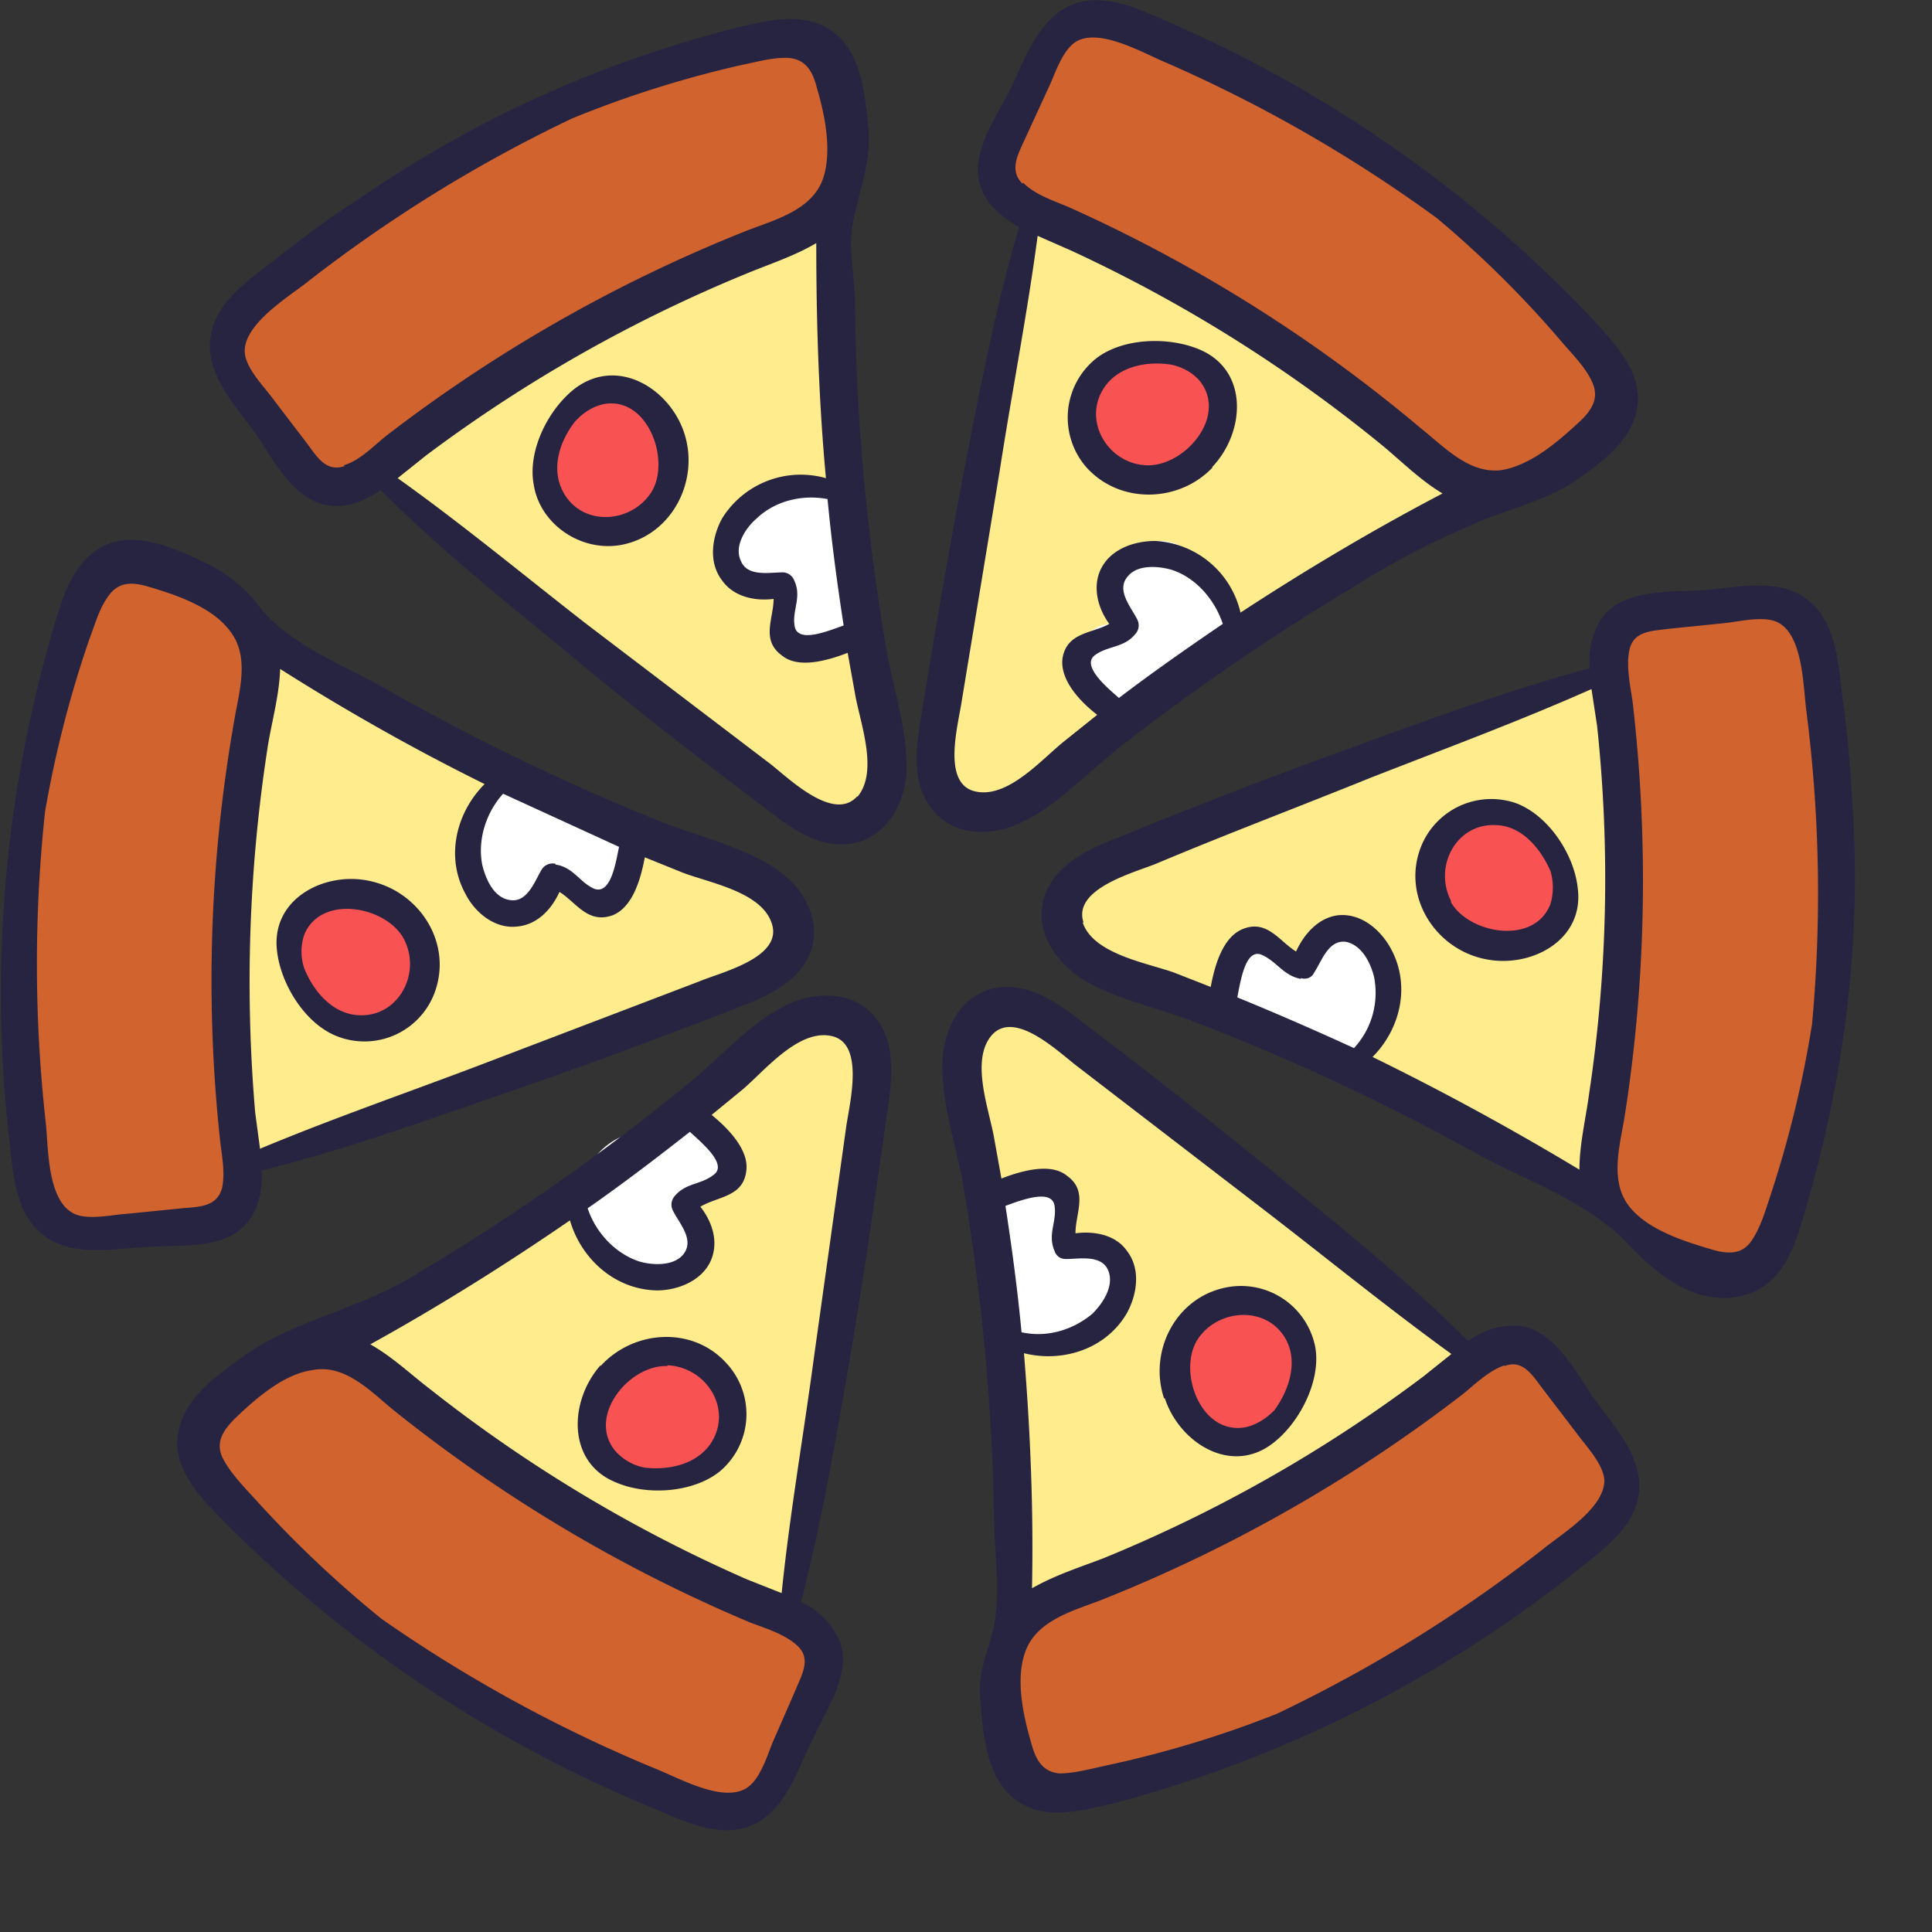 <svg xmlns="http://www.w3.org/2000/svg" viewBox="0 0 24 24">
  <rect x="0" y="0" width="24" height="24" fill="#333333" stroke="none"/>
  <g fill="none" fill-rule="nonzero">
    <path fill="#D1632E" d="M10.04.52C9.75.47 9.4.5 9.17.53c-.97.1-1.88.5-2.72.97-.7.38-1.38.81-2.02 1.3-.37.29-.73.6-1.1.88-.32.22-.5.62-.39 1 .06.19.2.34.31.5.2.3.34.54.68.69.36.14.7-.01 1-.21.28-.2.55-.39.82-.6.31-.26.7-.37 1.03-.6.3-.2.59-.44.9-.64.3-.2.63-.34.95-.5.46-.23 1-.27 1.44-.56.35-.23.42-.55.43-.95.01-.24-.02-.48-.03-.72 0-.16 0-.36-.14-.47a.67.67 0 00-.29-.1zM13.33.2c-.21.16-.34.45-.45.7-.13.25-.28.5-.36.78-.08.28-.22.6.04.8.2.16.48.22.72.33l1.1.53c.64.34 1.26.73 1.86 1.13.2.13.35.3.53.45.32.26.62.55.94.81.23.2.38.3.69.33.37.02.78-.14 1.1-.34.51-.33.8-.86.42-1.4-.16-.23-.37-.5-.6-.66-.23-.16-.42-.37-.64-.56l-.64-.55c-.49-.44-1.12-.64-1.61-1.07-.25-.2-.62-.3-.92-.43-.31-.16-.62-.32-.95-.46a5.1 5.1 0 00-1.23-.4zM20.01 7.93c.05.1.03.2.03.3l.03.68c0 .46.06.9.06 1.36 0 .71.07 1.43.03 2.14-.03.64-.06 1.24-.18 1.86-.1.56.16.92.59 1.24.2.16.37.3.64.34.28.04.42-.13.57-.35.5-.73.88-1.56.97-2.44.16-1.43.19-2.82 0-4.25-.05-.3-.15-.6-.3-.87-.07-.15-.12-.28-.27-.35-.27-.12-.65-.07-.94-.08-.27 0-.93-.02-1.23.42zM18.23 16.9c-.64.56-1.34 1.05-2.09 1.45-.71.38-1.42.8-2.18 1.06-.57.2-1.14.25-1.35.9-.17.5-.12 1.15.1 1.63.29.62 1.53.27 2 .12.5-.17.92-.47 1.39-.7.59-.3 1.15-.6 1.72-.92a8.92 8.92 0 001.84-1.36c.16-.17.25-.34.36-.54.18-.28 0-.42-.15-.68a7.8 7.8 0 00-.43-.68c-.14-.19-.3-.43-.54-.46-.22-.02-.51.02-.67.18zM3.67 16.8c-.55.26-1.28.65-1.17 1.36.06.4.42.7.7.97.25.23.45.46.74.65.33.21.61.47.93.69.5.34 1.04.62 1.56.94.53.33 1.03.61 1.63.82.37.13.85.35 1.25.2.64-.25.65-1.1.83-1.65.06-.2.12-.26-.04-.41a2.65 2.65 0 00-1.03-.57c-.4-.13-.78-.34-1.16-.52a5.9 5.9 0 01-.83-.48c-.17-.11-.29-.28-.45-.4l-1.5-1.06c-.39-.29-.86-.77-1.46-.54zM1.32 7.08l-.4.98c-.14.32-.3.62-.37.96l-.14.8c-.06.35-.17.72-.2 1.07-.01.33.02.67.02 1 0 .76.1 1.51.08 2.27-.02.72.45 1.16 1.14 1.2.29.01.58 0 .87-.04.2-.04.48-.04.6-.22.14-.19.14-.56.13-.79-.02-.63-.16-1.23-.22-1.86-.08-.82.04-1.65.15-2.45l.23-1.5c.04-.3.02-.6-.17-.86-.36-.5-1.09-.89-1.72-.56z"/>
    <path fill="#FFEC8D" d="M4.8 5.86c.42-.6 1.2-.97 1.82-1.33.52-.3 1.02-.64 1.55-.94a9.96 9.96 0 012.1-.92c.02.35-.06.7-.02 1.05l.22 1.75c.07.57.12 1.15.22 1.72.09.56.24 1.13.25 1.72 0 .3.18.8-.1 1.02-.24.2-.71.2-1 .07-.5-.22-.83-.72-1.26-1.06-.49-.38-.92-.81-1.42-1.18-.52-.38-.97-.9-1.56-1.19a3.45 3.45 0 01-.88-.6c.07-.12.22-.22.09-.11zM12.87 2.72c-.17.35-.17.83-.24 1.21-.08.44-.17.88-.28 1.31-.18.8-.3 1.6-.45 2.4-.05.3-.06.61-.12.92-.05.28-.15.61-.11.9.09.64.7.57 1.13.33.82-.45 1.5-1.12 2.28-1.63.7-.46 1.45-.87 2.16-1.33.27-.17.6-.3.84-.53.15-.14.08-.22-.04-.4-.2-.28-.46-.41-.73-.6-.3-.2-.54-.45-.83-.65-.33-.22-.7-.32-1.03-.52-.3-.18-.6-.4-.92-.56-.31-.16-.65-.3-.96-.49-.17-.1-.55-.25-.7-.36zM13.1 11.35c.16-.62 1.08-.87 1.61-.99.87-.2 1.67-.59 2.49-.93.41-.17.83-.33 1.25-.48l.7-.29c.2-.08.44-.29.65-.3.32-.02.3.38.31.6.01.35.04.74.1 1.1.1.79.05 1.61-.04 2.4-.07.66-.12 1.34-.34 1.96-.03.09-.03.24-.1.29-.12.07-.38-.08-.47-.13-.28-.13-.51-.34-.81-.45-.32-.11-.6-.27-.92-.41-.6-.28-1.22-.52-1.82-.8-.3-.15-.6-.36-.91-.48l-.75-.3c-.21-.08-.46-.17-.61-.36-.14-.17-.12-.36-.33-.43zM12.37 12.49c-.3.04-.38.63-.4.83-.03.47.1.9.16 1.36.12.78.3 1.56.34 2.35.05.7.15 1.39.18 2.09.01.19-.11.81.06.93.16.12.73-.32.88-.39.63-.3 1.26-.64 1.89-.96.44-.23.9-.45 1.33-.71.32-.2.61-.42.92-.64.11-.09.42-.26.47-.4.1-.25-.45-.64-.6-.79-.43-.41-.94-.69-1.41-1.04-.62-.46-1.18-.99-1.76-1.5-.28-.26-.59-.5-.91-.7-.27-.16-.6-.43-1.15-.43zM10.17 12.62c-.47.17-.94.53-1.29.88-.53.5-1.1.87-1.69 1.3-.57.42-1.11.87-1.72 1.22l-.73.4c-.13.06-.29.1-.4.17.08.08.13.18.2.27.2.2.42.33.64.5.45.34.78.82 1.24 1.16.86.64 1.76 1.07 2.76 1.43.13.04.28.1.42.11.13.01.07.05.15-.06.1-.11.15-.45.2-.6.06-.25.09-.5.13-.76.1-.52.04-1.04.12-1.55.08-.55.14-1.14.26-1.68.14-.6.3-1.3.26-1.93-.03-.3-.15-1-.55-.86zM3.56 8a2.27 2.27 0 00-.18-.07 9.7 9.7 0 00-.44 2.5c-.05.84-.1 1.7-.06 2.54.01.27.13.49.17.74.04.27-.04.74.39.69.2-.03.39-.2.57-.27l.79-.3c.84-.34 1.73-.59 2.59-.86.64-.2 1.28-.51 1.87-.81.38-.19.52-.6.25-.95-.16-.2-.36-.26-.58-.38-.35-.18-.72-.34-1.08-.52-.44-.21-.89-.4-1.33-.59-.38-.16-.79-.27-1.16-.45l-.56-.26c-.16-.08-.26-.22-.39-.35A3.56 3.56 0 003.56 8z"/>
    <path fill="#F95252" d="M8.26 5.4a.68.68 0 00-.16-.3.58.58 0 00-.2-.13.47.47 0 00-.58-.02.7.7 0 00-.15.13c-.16.15-.28.33-.35.53-.14.4.04.82.48.88a.8.8 0 00.18.01h.02c.14.05.3.03.42-.05a.57.57 0 00.3-.26.89.89 0 00.04-.8zM15.23 5.12a.66.66 0 00-.23-.44.78.78 0 00-.44-.37.78.78 0 00-.9.29.86.86 0 00-.13.58c-.01.2.07.4.22.55.15.14.36.2.56.15a.7.7 0 00.28-.09c.38.04.68-.29.64-.67zM19.33 10.65a.65.65 0 00-.2-.24.63.63 0 00-.18-.1.54.54 0 00-.47-.1.59.59 0 00-.25.02c-.55.17-.56 1.01-.13 1.31a.7.7 0 00.1.06c.2.15.46.18.7.09a.77.77 0 00.3-.25c.2-.21.25-.53.13-.8zM16.12 16.94a.9.9 0 00-.22-.64c-.35-.38-.91-.17-1.14.22-.2.33-.25.78-.07 1.12.15.29.48.48.8.38a1 1 0 00.62-.64c.04-.14.05-.3.01-.44zM8.7 17.02c-.24-.2-.63-.19-.9-.02a.82.82 0 00-.24.25c-.07.1-.13.2-.17.3a.68.68 0 00.5.88c.35.07.76-.04 1-.3a.7.7 0 00-.18-1.11zM5.13 11.87a.82.82 0 00-.05-.14.79.79 0 00-.04-.2.66.66 0 00-.62-.45.52.52 0 00-.32.1.62.62 0 00-.4.5.8.8 0 00-.06.18c-.08.33.09.68.4.82.3.22.73.18.94-.16a.7.7 0 00.04-.1.7.7 0 00.11-.55z"/>
    <path fill="#FFF" d="M10.66 7.56v-.01a.74.74 0 00-.08-.59.38.38 0 00-.07-.09l-.01-.12c.1-.1.15-.24.13-.38-.02-.27-.3-.46-.55-.31a.52.52 0 00-.1.07c-.04 0-.08 0-.11.02a.5.5 0 00-.15-.05c-.6-.08-1.01.81-.44 1.14.1.06.22.09.35.08a.8.8 0 00.03.37c.03.08.09.15.15.2.04.06.08.1.13.13.15.11.39.06.5-.06.11-.11.19-.25.22-.4zM14.92 7.14c-.05-.23-.24-.42-.5-.42-.4.01-.66.43-.56.79a.5.5 0 00.1.19.15.15 0 00-.04.05l-.02.02h-.01c-.24-.08-.48.14-.48.37-.01.52.48.98.95.61.08-.06.15-.13.2-.2l.12-.14V8.4c.3-.07.54-.34.54-.64l.02-.03c.14-.24-.05-.58-.32-.59zM7.84 10.53v-.07c0-.24-.26-.41-.47-.38a.47.47 0 00-.07-.03c-.1-.14-.31-.16-.47-.1a.34.34 0 00-.24-.11c-.13-.1-.33-.14-.45 0-.31.37-.6 1.32.05 1.5.32.09.54-.14.66-.43a.54.54 0 00.11-.06c.04.07.1.13.17.17.09.12.24.17.39.11.23-.08.32-.23.34-.46 0-.05 0-.1-.02-.14zM8.9 14.1c-.24-.38-.67-.27-.97-.04-.3.04-.6.28-.66.58l-.01.08a.4.4 0 00-.1.49c.24.34.48.63.93.66.42.02.82-.27.64-.73l-.08-.16h.03c.35-.16.44-.56.23-.89zM13.95 15.7a.37.37 0 00-.36-.26h-.02a.62.62 0 00-.34-.14c.08-.26-.03-.58-.39-.6-.91-.07-.6 1.21-.43 1.7a.4.4 0 00.57.24c-.04.02.05 0 .07 0h.04c.07.02.16.03.24.02.4-.07.71-.57.62-.95zM17 11.62c-.23-.16-.53-.11-.74.07a1.8 1.8 0 00-.16.17.19.19 0 01-.05-.04c-.13-.24-.44-.23-.6-.08a.39.39 0 00-.08.05c-.3.24-.34.86.09.98l.07.02c.06.07.13.13.2.18.12.07.25.08.37.04.13.06.28.05.4-.02.18.19.53.15.65-.16.14-.35.2-.96-.14-1.2z"/>
    <path fill="#272442" d="M11.02 8.12a27.2 27.2 0 01-.4-4.4c-.01-.38-.1-.69 0-1.07.08-.34.2-.7.17-1.04-.04-.39-.08-.91-.4-1.18-.36-.31-.84-.18-1.26-.08a14.44 14.44 0 00-4.64 2.1c-.36.23-.7.48-1.04.75-.32.25-.76.53-.83.96-.09.47.3.87.55 1.22.23.33.47.84.92.9.23.03.44-.06.64-.19.7.7 1.48 1.33 2.25 1.96.81.68 1.65 1.33 2.5 1.97.32.25.71.55 1.15.45.4-.1.61-.5.63-.88.02-.48-.15-1-.24-1.47zm-1.15-.9a.16.16 0 00-.14-.11c-.18 0-.45.06-.53-.15-.08-.18.06-.4.2-.52.23-.22.57-.3.88-.24.05.53.12 1.05.2 1.57-.2.07-.58.23-.61 0-.03-.19.09-.35 0-.55zM4.28 5.79c-.24.08-.35-.13-.48-.3l-.42-.55c-.11-.15-.34-.38-.34-.58 0-.34.54-.67.77-.85a17.72 17.72 0 013.3-2.04A13.4 13.4 0 019.2.81c.2-.04.4-.1.6-.09.22.02.3.18.35.38.1.34.19.79.07 1.13-.14.38-.59.5-.93.63a18.6 18.6 0 00-4.5 2.56c-.16.13-.32.3-.52.36zm6.37 4.1c-.29.33-.85-.22-1.08-.4l-2.3-1.75c-.77-.6-1.53-1.23-2.33-1.8l.35-.28A18.05 18.05 0 019.27 3.4c.29-.12.6-.22.87-.38 0 .98.03 1.95.12 2.92a1.15 1.15 0 00-1.29.5c-.13.24-.17.55 0 .77.14.2.4.26.64.23 0 .24-.16.51.1.7.2.17.56.07.82-.03l.09.5c.06.36.3.97.03 1.29z"/>
    <path fill="#272442" d="M8.5 5.38c-.18-.55-.82-.95-1.35-.56-.33.25-.6.77-.52 1.2.08.51.62.86 1.13.74.6-.14.93-.8.74-1.38zm-.4.72c-.25.41-.88.45-1.11 0-.14-.27-.05-.6.15-.86.1-.11.22-.19.36-.22.54-.1.83.68.6 1.08zM13.86 9.32A28.67 28.67 0 0116.8 7.3c.47-.3.95-.55 1.46-.77.44-.2.9-.29 1.3-.55.3-.21.68-.47.77-.87.1-.46-.25-.82-.54-1.14A16.05 16.05 0 0014.6.31c-.37-.16-.82-.4-1.23-.27-.46.15-.63.68-.82 1.07-.18.36-.52.81-.36 1.23.08.22.26.36.47.48-.28.95-.47 1.93-.66 2.9-.2 1.04-.38 2.09-.55 3.14-.07.4-.15.89.16 1.23.27.3.72.3 1.07.13.44-.2.8-.6 1.19-.9zm.24-1.44a.16.16 0 00.03-.18c-.08-.16-.27-.37-.12-.54.12-.15.38-.13.55-.08.3.1.53.37.63.67-.44.3-.87.6-1.29.92-.15-.13-.47-.4-.3-.53.16-.12.36-.09.5-.26zm-1.4-5.6c-.17-.17-.05-.37.04-.57l.29-.63c.08-.17.17-.47.35-.57.3-.16.84.16 1.11.27a17.76 17.76 0 013.36 1.93 13.07 13.07 0 011.57 1.56c.13.15.28.3.36.48.09.2-.01.35-.16.49-.26.24-.6.54-.97.6-.4.05-.71-.29-1-.52a18.61 18.61 0 00-4.38-2.75c-.19-.08-.41-.15-.56-.3zm-.59 7.55c-.42-.1-.2-.85-.16-1.14l.47-2.85c.15-.97.34-1.93.47-2.91l.41.18a18.1 18.1 0 013.88 2.43c.24.2.47.43.74.59-.86.45-1.7.95-2.51 1.48a1.15 1.15 0 00-1.06-.89c-.26 0-.56.1-.68.36-.1.22-.03.48.11.67-.21.12-.52.1-.58.42-.04.27.21.54.43.71l-.4.32c-.28.22-.71.73-1.12.63z"/>
    <path fill="#272442" d="M15.06 5.8c.4-.42.46-1.18-.14-1.45-.38-.17-.96-.16-1.3.1a.94.94 0 00-.12 1.36c.42.46 1.15.43 1.56 0zm-.82-.02c-.48-.02-.8-.56-.52-.97.17-.25.51-.33.83-.28.14.03.27.1.36.21.34.44-.2 1.06-.67 1.04zM14.8 12.68a27.37 27.37 0 013.56 1.66c.6.33 1.37.59 1.85 1.1.38.4.9.84 1.52.63.45-.16.58-.64.7-1.05.48-1.63.7-3.35.58-5.05a15.5 15.5 0 00-.12-1.29c-.05-.4-.07-.91-.4-1.2-.36-.32-.9-.18-1.33-.15-.4.03-.97-.02-1.25.33a.95.95 0 00-.16.64c-.96.26-1.9.6-2.83.94-1 .36-1.99.74-2.97 1.14-.38.15-.84.33-.98.77-.12.39.12.77.44.99.4.26.94.37 1.39.54zm1.36-.53c.06.02.13 0 .16-.06.1-.15.18-.42.4-.39.2.04.31.27.35.44.06.32-.03.64-.25.88-.48-.22-.96-.43-1.45-.63.04-.2.1-.61.3-.53.19.08.27.26.49.3zm4.08-4.07c.05-.25.29-.24.5-.27l.69-.07c.19-.02.5-.1.67 0 .3.17.3.8.34 1.1a17.72 17.72 0 01.07 3.88 13.53 13.53 0 01-.52 2.14c-.06.18-.12.39-.23.55-.12.18-.3.17-.5.11-.34-.1-.78-.24-1.01-.52-.26-.31-.13-.76-.07-1.12.27-1.71.3-3.45.1-5.17-.03-.2-.08-.43-.04-.63zm-6.78 3.38c-.14-.42.63-.62.9-.73.88-.37 1.78-.71 2.67-1.07.92-.36 1.84-.7 2.74-1.1l.07.46a17.94 17.94 0 01-.1 4.57c-.04.3-.12.63-.12.94-.83-.5-1.69-.97-2.57-1.4.35-.35.48-.9.22-1.36-.13-.23-.37-.43-.65-.4-.24.03-.42.23-.52.45-.21-.13-.36-.4-.66-.28-.25.1-.35.45-.4.72l-.46-.18c-.34-.12-1-.23-1.13-.62z"/>
    <path fill="#272442" d="M18.43 11.91c.57.13 1.25-.22 1.17-.87-.04-.41-.35-.9-.76-1.06a.94.94 0 00-1.21.6c-.19.59.21 1.2.8 1.33zm-.4-.71c-.23-.43.06-.98.56-.95.3.01.54.27.67.57.04.13.04.28 0 .41-.2.52-1.02.37-1.24-.03zM8.27 10.23a27.8 27.8 0 01-3.49-1.68c-.5-.28-1.17-.54-1.54-.99a1.8 1.8 0 00-.63-.54c-.35-.17-.82-.4-1.22-.28-.45.15-.6.63-.72 1.04a16.08 16.08 0 00-.56 6.33c.05.4.06.92.39 1.2.35.32.9.2 1.33.18.4-.03.97.04 1.25-.31.14-.18.18-.4.17-.64.97-.24 1.9-.57 2.85-.9 1-.34 2-.71 2.98-1.09.39-.15.85-.32 1-.75.12-.4-.11-.78-.43-1-.4-.27-.93-.4-1.38-.57zm-1.37.5a.16.16 0 00-.17.07c-.09.15-.18.42-.4.38-.2-.03-.3-.27-.34-.44-.06-.31.05-.65.26-.88l1.44.66c-.04.19-.1.6-.31.52-.18-.08-.26-.27-.48-.3zm-4.14 4.02c-.06.25-.3.24-.5.26l-.7.07c-.18.01-.5.09-.67-.02-.3-.18-.29-.8-.32-1.1a17.75 17.75 0 01-.01-3.88 13.86 13.86 0 01.55-2.14c.07-.18.12-.38.24-.54.13-.18.3-.17.5-.11.34.1.78.25 1 .54.26.32.12.76.06 1.12a18.6 18.6 0 00-.18 5.18c.02.2.07.42.03.62zm6.83-3.27c.13.42-.64.6-.9.71l-2.7 1.03c-.92.35-1.85.67-2.76 1.05l-.06-.45a19.03 19.03 0 01.16-4.57c.05-.3.14-.62.15-.94.82.52 1.67 1 2.54 1.43-.35.35-.49.9-.24 1.36.12.24.37.44.64.41.25-.02.43-.21.53-.43.21.13.35.4.66.29.25-.1.35-.45.4-.72l.47.19c.34.13.99.24 1.11.64z"/>
    <path fill="#272442" d="M4.62 10.95c-.56-.14-1.25.2-1.18.85.04.41.34.91.74 1.07a.93.93 0 001.23-.57c.2-.6-.2-1.21-.79-1.35zm.4.72c.22.43-.08.98-.58.94-.3-.02-.54-.28-.66-.58a.65.65 0 010-.42c.21-.51 1.03-.35 1.24.06zM8.6 13.42a27.53 27.53 0 01-3.5 2.45c-.65.39-1.43.53-2.05.96-.32.23-.75.52-.83.94-.1.46.26.82.56 1.13a16.27 16.27 0 005.28 3.54c.37.15.83.4 1.24.25.45-.16.6-.7.8-1.09.16-.36.5-.83.32-1.24a.96.96 0 00-.47-.46c.25-.96.42-1.95.59-2.92.18-1.05.33-2.1.48-3.15.06-.4.13-.9-.18-1.23-.28-.3-.74-.28-1.08-.11-.43.21-.8.63-1.16.93zm-.22 1.44a.16.16 0 00-.02.18c.08.16.27.36.13.54-.12.15-.38.14-.55.09-.3-.1-.54-.36-.64-.66.43-.3.85-.62 1.27-.95.14.13.47.4.3.53-.16.13-.35.1-.49.27zm1.51 5.57c.2.17.07.37-.01.57l-.28.64c-.07.17-.16.48-.34.58-.3.17-.84-.14-1.12-.25a17.8 17.8 0 01-3.4-1.86 13.96 13.96 0 01-1.6-1.52c-.13-.14-.28-.3-.37-.47-.1-.2 0-.35.15-.5.25-.24.6-.55.96-.6.4-.08.72.26 1 .49a18.6 18.6 0 004.45 2.65c.19.07.41.14.56.27zm.44-7.56c.42.09.22.85.18 1.14l-.4 2.86c-.13.97-.3 1.94-.4 2.92l-.43-.17a18.04 18.04 0 01-3.92-2.35c-.25-.19-.49-.42-.76-.57.85-.47 1.68-.99 2.48-1.54.14.48.56.86 1.08.87.26 0 .56-.12.67-.37.1-.23.02-.48-.13-.67.22-.13.53-.12.57-.44.04-.26-.22-.53-.43-.7l.39-.32c.27-.23.69-.75 1.1-.66z"/>
    <path fill="#272442" d="M7.46 16.96c-.39.44-.42 1.2.18 1.45.38.17.96.14 1.3-.13a.93.93 0 00.08-1.35c-.42-.46-1.15-.41-1.56.04zm.83 0c.48.02.82.54.54.97-.17.25-.5.34-.83.3a.65.65 0 01-.36-.21c-.35-.43.18-1.07.65-1.05zM11.95 14.64a27.25 27.25 0 01.4 4.29c.01.4.08.9-.01 1.3-.08.33-.2.55-.16.9.03.4.07.92.4 1.2.36.3.84.17 1.26.07a15.76 15.76 0 005.69-2.84c.31-.26.74-.53.82-.96.09-.48-.3-.88-.55-1.23-.23-.33-.48-.84-.92-.9a.94.94 0 00-.64.19c-.7-.7-1.48-1.33-2.25-1.96a85.63 85.63 0 00-2.5-1.97c-.32-.25-.71-.55-1.16-.45-.4.1-.6.5-.62.88-.03.49.15 1 .24 1.48zm1.15.9c.02.06.07.1.14.1.17 0 .45-.06.53.15.07.19-.07.4-.2.53-.24.2-.56.3-.88.23-.05-.53-.12-1.05-.2-1.57.19-.07.58-.22.61 0 .03.2-.09.35 0 .56zm5.59 1.43c.23-.09.35.12.48.29l.42.55c.11.15.33.38.34.58 0 .35-.54.67-.77.86a17.72 17.72 0 01-3.3 2.04 13.26 13.26 0 01-2.11.64c-.19.04-.4.1-.59.1-.22-.02-.3-.19-.35-.38-.1-.34-.2-.8-.07-1.14.14-.38.59-.5.93-.63a18.6 18.6 0 004.5-2.56c.16-.13.32-.29.52-.36zm-6.37-4.11c.29-.33.85.23 1.08.4l2.29 1.76c.78.6 1.54 1.22 2.34 1.8l-.35.28a17.8 17.8 0 01-3.98 2.26c-.29.11-.6.21-.88.37.02-.97-.02-1.95-.1-2.92.48.12 1.02-.05 1.28-.5.13-.24.17-.55 0-.77-.14-.2-.4-.25-.64-.22 0-.25.16-.52-.1-.71-.2-.17-.56-.07-.82.03l-.09-.5c-.06-.35-.3-.97-.03-1.28z"/>
    <path fill="#272442" d="M14.47 17.37c.18.55.82.96 1.34.56.33-.25.6-.77.53-1.19A.94.94 0 0015.2 16c-.61.14-.93.8-.74 1.37zm.4-.72c.25-.4.88-.44 1.11 0 .14.27.04.61-.15.87-.1.1-.22.18-.36.21-.55.1-.84-.68-.6-1.08z"/>
  </g>
</svg>
